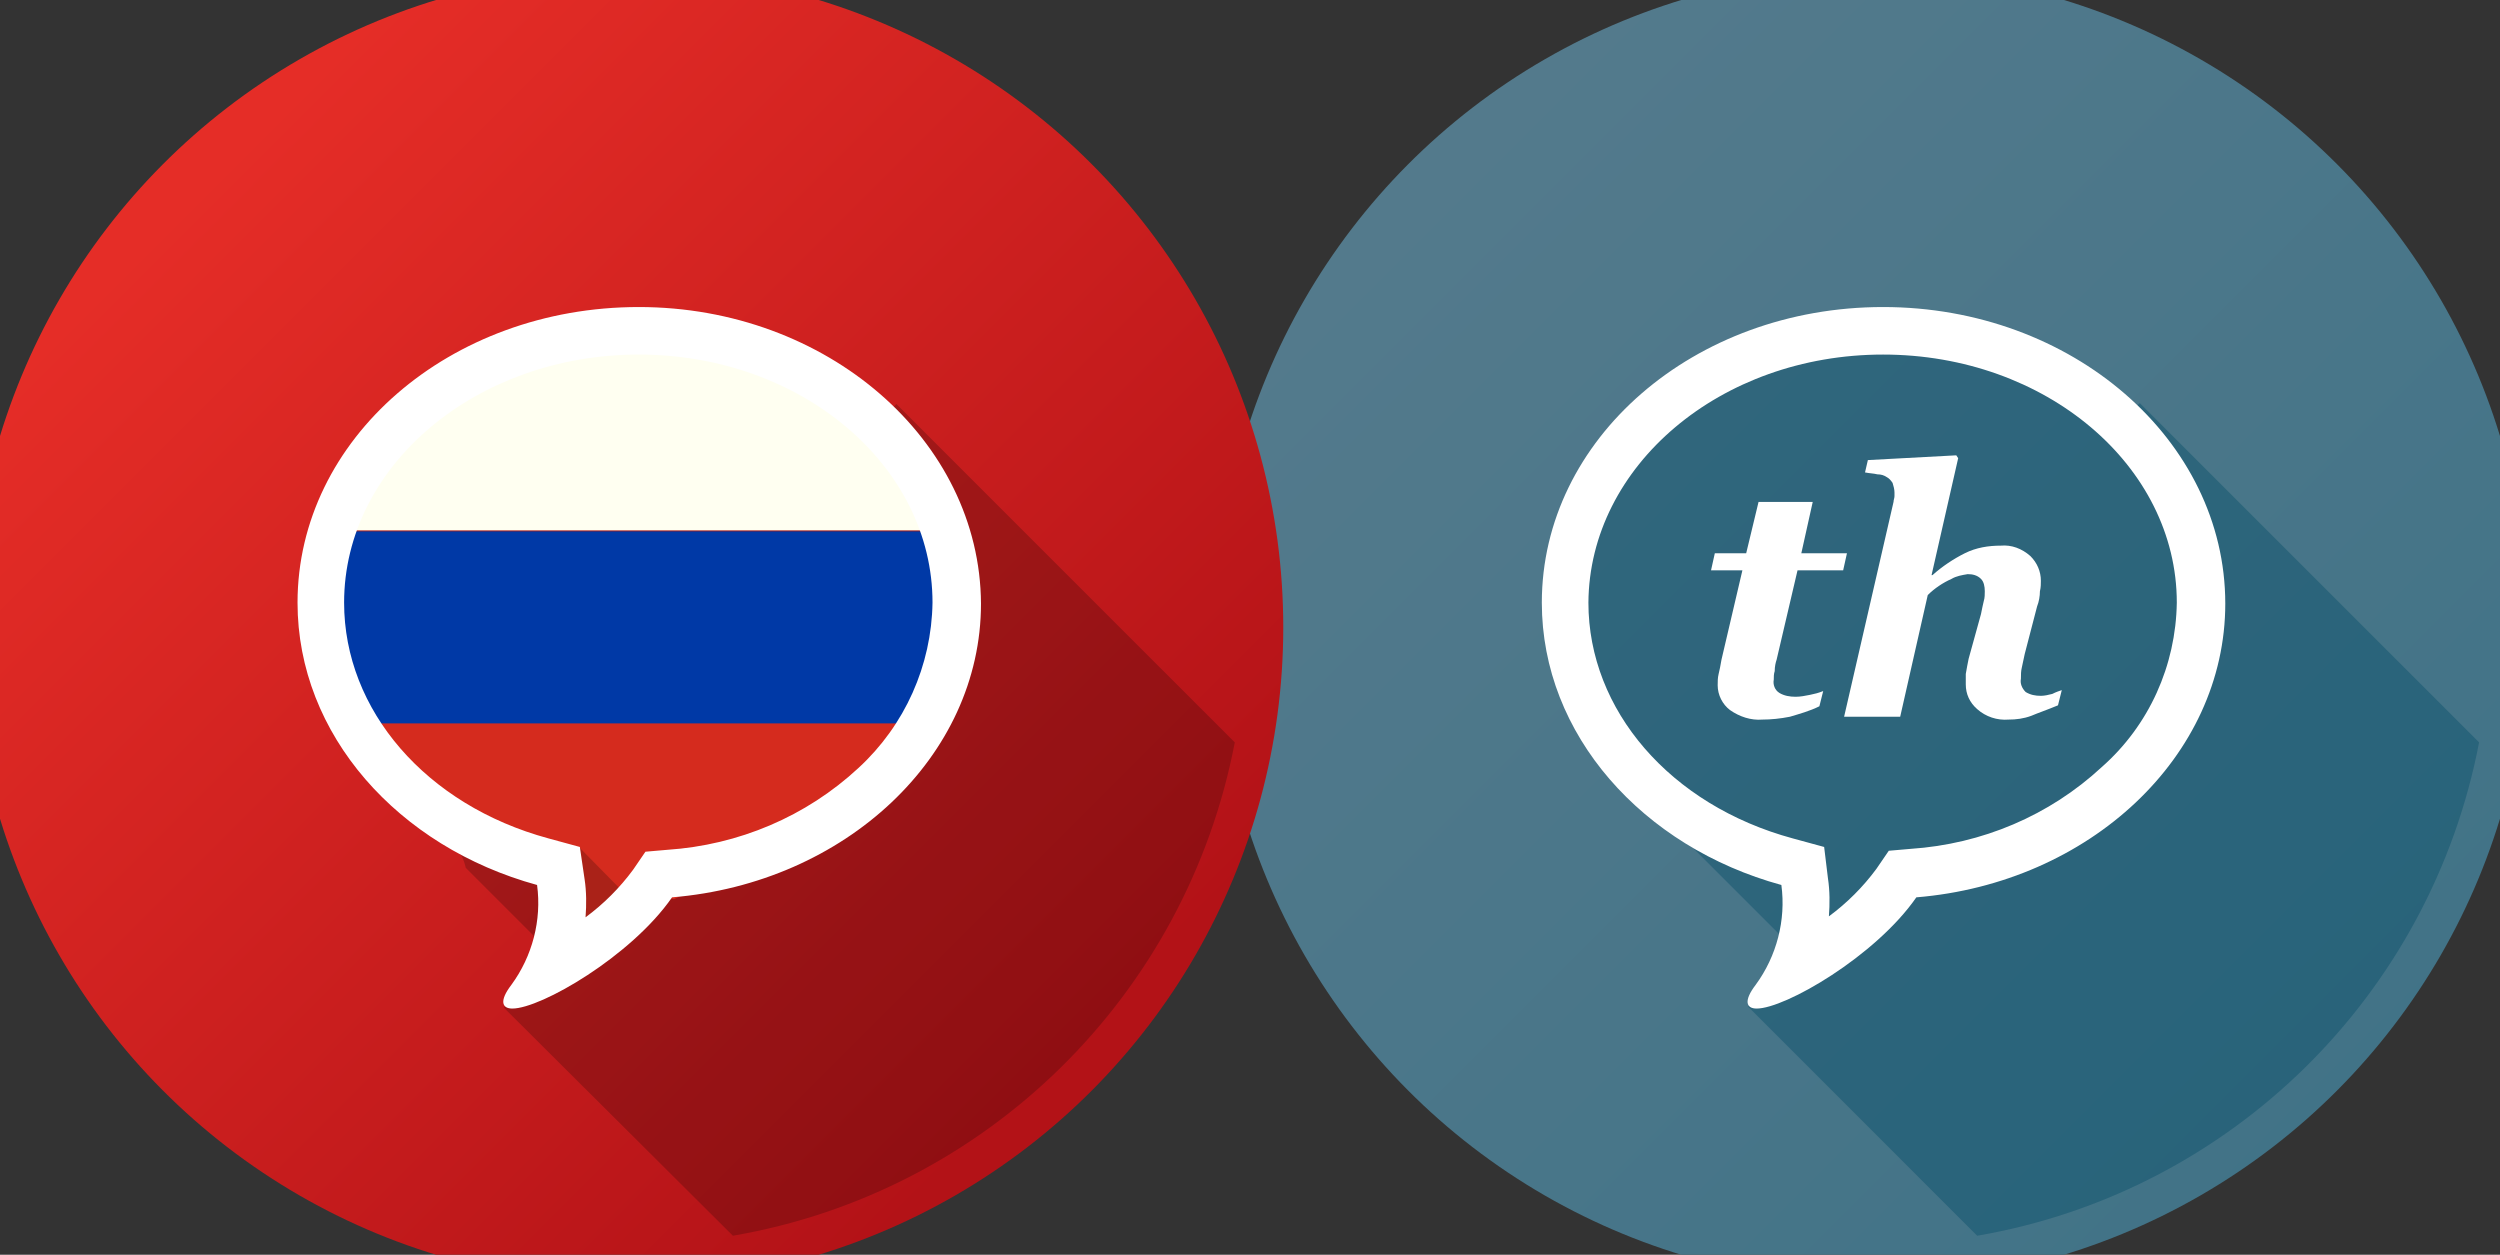 <?xml version="1.0" encoding="utf-8"?>
<!-- Generator: Adobe Illustrator 24.1.0, SVG Export Plug-In . SVG Version: 6.00 Build 0)  -->
<svg version="1.1" id="Слой_1" xmlns="http://www.w3.org/2000/svg" xmlns:xlink="http://www.w3.org/1999/xlink" x="0px"
	y="0px" viewBox="0 0 263 132" style="enable-background:new 0 0 263 132;" xml:space="preserve">
	<rect x="0" y="0" width="263" height="132" fill="#333333" stroke="none"/>
	<style type="text/css">
		.st0 {
			fill: url(#SVGID_1_);
		}

		.st1 {
			opacity: 0.4;
			fill-rule: evenodd;
			clip-rule: evenodd;
			fill: #044C68;
			enable-background: new;
		}

		.st2 {
			fill: #FFFFFF;
		}

		.st3 {
			fill: none;
		}

		.st4 {
			fill: url(#SVGID_2_);
		}

		.st5 {
			opacity: 0.2;
			fill-rule: evenodd;
			clip-rule: evenodd;
			enable-background: new;
		}

		.st6 {
			fill: #FFFFF1;
		}

		.st7 {
			fill: #0039A6;
		}

		.st8 {
			fill: #D52B1E;
		}

		.st9 {
			opacity: 0.2;
			enable-background: new;
		}
	</style>
	<g id="_x33_0249e3e-aee5-4816-9251-1e9ec3b842c5">
		<g id="_x35_f08f5e4-595a-4488-9166-b39ddb5457dc">

			<linearGradient id="SVGID_1_" gradientUnits="userSpaceOnUse" x1="247.126" y1="17.874" x2="150.141"
				y2="114.859" gradientTransform="matrix(1 0 0 -1 0 134)">
				<stop offset="0" style="stop-color:#417387" />
				<stop offset="1" style="stop-color:#537A8C" />
			</linearGradient>
			<circle class="st0" cx="197" cy="66" r="69" />
			<path class="st1" d="M208,130c26.7-4.6,47.7-25.3,52.8-51.9l-35.7-35.7l-1.9,1.9c-6.8-6.4-15.8-9.9-25.2-9.8
			c-18.6,0-33.8,13.1-33.8,29.2c0,10.2,6,19.1,15.2,24.4l-1.2,1.2l8.9,8.9c1.1,2.7-3.2,7.7-3.2,7.7L208,130z" />
			<path class="st2"
				d="M198.1,37.3c17.1,0,30.9,11.7,30.9,26.1c-0.1,6.6-2.9,12.9-7.9,17.3c-5.5,5.1-12.6,8.1-20.1,8.6l-2.3,0.2
			l-1.3,1.9c-1.4,1.9-3.1,3.6-5,5c0.1-1.3,0.1-2.7-0.1-4l-0.4-3.3l-3.3-0.9c-12.9-3.5-21.5-13.5-21.5-24.8
			C167.2,49,181,37.3,198.1,37.3 M198.1,32.3c-19.9,0-35.9,13.9-35.9,31.1c0,13.9,10.6,25.7,25.2,29.7c0.5,3.7-0.5,7.5-2.7,10.5
			c-1.3,1.7-1,2.5,0.1,2.5c3,0,12.5-5.5,16.8-11.7c18.2-1.5,32.5-14.8,32.5-30.9C234.1,46.3,218,32.3,198.1,32.3L198.1,32.3z" />
			<path class="st2" d="M185.4,75.7c-1.2,0.1-2.4-0.3-3.4-1c-0.8-0.6-1.3-1.6-1.3-2.6c0-0.4,0-0.8,0.1-1.2c0.1-0.4,0.2-0.9,0.3-1.5
			l2.2-9.4H180l0.4-1.8h3.3l1.3-5.4h5.7l-1.2,5.4h4.8l-0.4,1.8h-4.8l-2.2,9.4c-0.1,0.3-0.2,0.7-0.2,1.2c-0.1,0.3-0.1,0.6-0.1,0.9
			c-0.1,0.5,0.1,1.1,0.6,1.4c0.5,0.3,1.1,0.4,1.7,0.4c0.5,0,1-0.1,1.5-0.2c0.5-0.1,0.9-0.2,1.4-0.4l-0.4,1.6c-1,0.5-2.1,0.8-3.1,1.1
			C187.3,75.6,186.3,75.7,185.4,75.7z" />
			<path class="st2" d="M216.9,72.6l-0.4,1.6c-1.2,0.5-2.1,0.8-2.8,1.1c-0.8,0.3-1.6,0.4-2.4,0.4c-1.2,0.1-2.4-0.3-3.3-1.1
			c-0.8-0.7-1.2-1.6-1.2-2.6c0-0.3,0-0.7,0-1.1c0.1-0.6,0.2-1.1,0.3-1.6l1.3-4.7c0.1-0.5,0.2-1,0.3-1.4c0.1-0.3,0.1-0.7,0.1-1
			c0-0.5-0.1-1-0.4-1.3c-0.4-0.4-0.9-0.5-1.4-0.5c-0.6,0.1-1.2,0.2-1.7,0.5c-0.9,0.4-1.8,1-2.5,1.7l-2.9,12.8H194l5.2-22.6
			c0-0.2,0.1-0.4,0.1-0.6c0-0.1,0-0.3,0-0.4c0-0.3-0.1-0.7-0.2-1c-0.2-0.3-0.4-0.5-0.6-0.6c-0.3-0.2-0.6-0.3-1-0.3
			c-0.4-0.1-0.8-0.1-1.3-0.2l0.3-1.3l9.3-0.5l0.2,0.3l-2.8,12.3h0.1c1-0.9,2.2-1.7,3.4-2.3c1.2-0.6,2.5-0.8,3.8-0.8
			c1.1-0.1,2.2,0.3,3.1,1.1c0.7,0.7,1.1,1.6,1.1,2.6c0,0.3,0,0.7-0.1,1.1c0,0.5-0.1,1.1-0.3,1.6l-1.3,5c-0.1,0.5-0.2,0.9-0.3,1.4
			c-0.1,0.4-0.1,0.8-0.1,1.2c-0.1,0.5,0.1,1,0.5,1.4c0.5,0.3,1,0.4,1.6,0.4c0.4,0,0.8-0.1,1.2-0.2C216.3,72.8,216.6,72.7,216.9,72.6
			z" />
			<rect class="st3" width="263" height="132" />

			<linearGradient id="SVGID_2_" gradientUnits="userSpaceOnUse" x1="111.667" y1="22.333" x2="20.246"
				y2="113.754" gradientTransform="matrix(1 0 0 -1 0 134)">
				<stop offset="0" stop-color="#b31217" class="stopColor07758e svgShape" />
				<stop offset="1" stop-color="#e52d27" class="stopColor087f95 svgShape" />
			</linearGradient>
			<circle class="st4" cx="66" cy="66" r="69" />
			<g>
				<path class="st5" d="M94.3,42.5l-1.9,1.9c-6.8-6.4-15.8-9.9-25.2-9.8c-18.6,0-33.8,13.1-33.8,29.2c0,7.3,3.1,13.9,8.1,19
				c0.1,0,0.1,0,0.2,0c2,0,3.3,0.9,4.1,2.2c0.6,0.6,0.9,1.4,1.1,2.2c0.5,0.3,1.1,0.7,1.6,1l-0.7,0.7c0.6,0.7,1,1.5,1.2,2.4l7.1,7.1
				C57.3,101,53,106,53,106L77.1,130c26.7-4.6,47.7-25.3,52.8-51.9L94.3,42.5z" />
				<path class="st6" d="M99.7,53.6c-3.3-6.5-7.2-13.3-14.9-14.8c-2.1-0.4-3.2-1.7-3.5-3.3H53.2c-0.3,1.2-1,2.3-2.3,3
				c-4.6,2.6-10.9,4.1-13.1,9.7c-0.4,1-1,1.9-1.7,2.5c-0.6,1.7-0.7,3.4-1.1,5.1h64.5C99.4,55.1,99.4,54.3,99.7,53.6z" />
				<path class="st7" d="M100.5,68.1c0.3-2.2,0.8-4.3,1.4-6.3c-1-0.9-1.5-2.2-1.6-3.5c-0.5-0.7-0.7-1.5-0.8-2.4H34.9
				c0,0.1,0,0.1,0,0.2c-0.5,2.3-1.6,4.4-3.1,6.2c0.2,1.3,0.5,2.6,0.9,3.9c0.4,1.3,0.3,2.5-0.2,3.4c0.7,2,1.5,3.9,2.6,5.8
				c0.2,0.3,0.4,0.7,0.5,1h63.2C99.7,73.6,100.1,70.8,100.5,68.1z" />
				<path class="st8" d="M35.6,76.2c0.3,0.7,0.3,1.5,0.2,2.1c0.9,1.1,1.9,2.4,2.9,3.7c1.9,0.7,3.7,1.6,5.4,2.8c1.1,0.8,1.4,1,0.9,0.7
				c-0.3-0.2-0.2-0.2,0.2,0.2c0.6,0.4,1.2,0.9,1.7,1.3c0.9,0.8,1.6,1.7,2.2,2.7c0,0,0,0,0,0c1.4,0.1,2.8,0.3,4.2,0.5
				c2.7,0.4,3.8,2.5,3.6,4.5c0.8,0.4,1.4,1.1,1.8,1.8h4.7c0,0,0,0,0,0c0,0,0.1,0,0.1-0.1c0,0,0,0,0-0.1c0.6-0.6,1.4-1,2.2-1.3
				c0.4-0.1,0.9-0.1,1.3-0.2c0.3,0,0.6,0,1,0.1c0.6-0.3,1.3-0.4,2.1-0.4c0.3,0,0.6,0,0.8,0.1c7.9-4.1,18.8-6.8,25-13.5
				c1.4-1.5,2.3-3.2,2.9-5H35.6z" />
			</g>
			<polygon class="st9" points="61,89.2 67.1,95.4 62.1,98.4 57.4,98.8 		" />
			<path class="st2"
				d="M67.2,37.3c17.1,0,30.9,11.7,30.9,26.1C98,70,95.2,76.3,90.3,80.8c-5.5,5.1-12.6,8.1-20.1,8.6l-2.3,0.2
			l-1.3,1.9c-1.4,1.9-3.1,3.6-5,5c0.1-1.3,0.1-2.7-0.1-4L61,89.1l-3.3-0.9c-12.9-3.5-21.5-13.5-21.5-24.8
			C36.2,49,50.1,37.3,67.2,37.3 M67.2,32.3c-19.9,0-35.9,13.9-35.9,31.1c0,13.9,10.6,25.7,25.2,29.7c0.5,3.7-0.5,7.5-2.7,10.5
			c-1.3,1.7-1,2.5,0.1,2.5c3,0,12.5-5.5,16.8-11.7c18.2-1.5,32.5-14.8,32.5-30.9C103.1,46.3,87,32.3,67.2,32.3L67.2,32.3z" />
		</g>
	</g>
</svg>